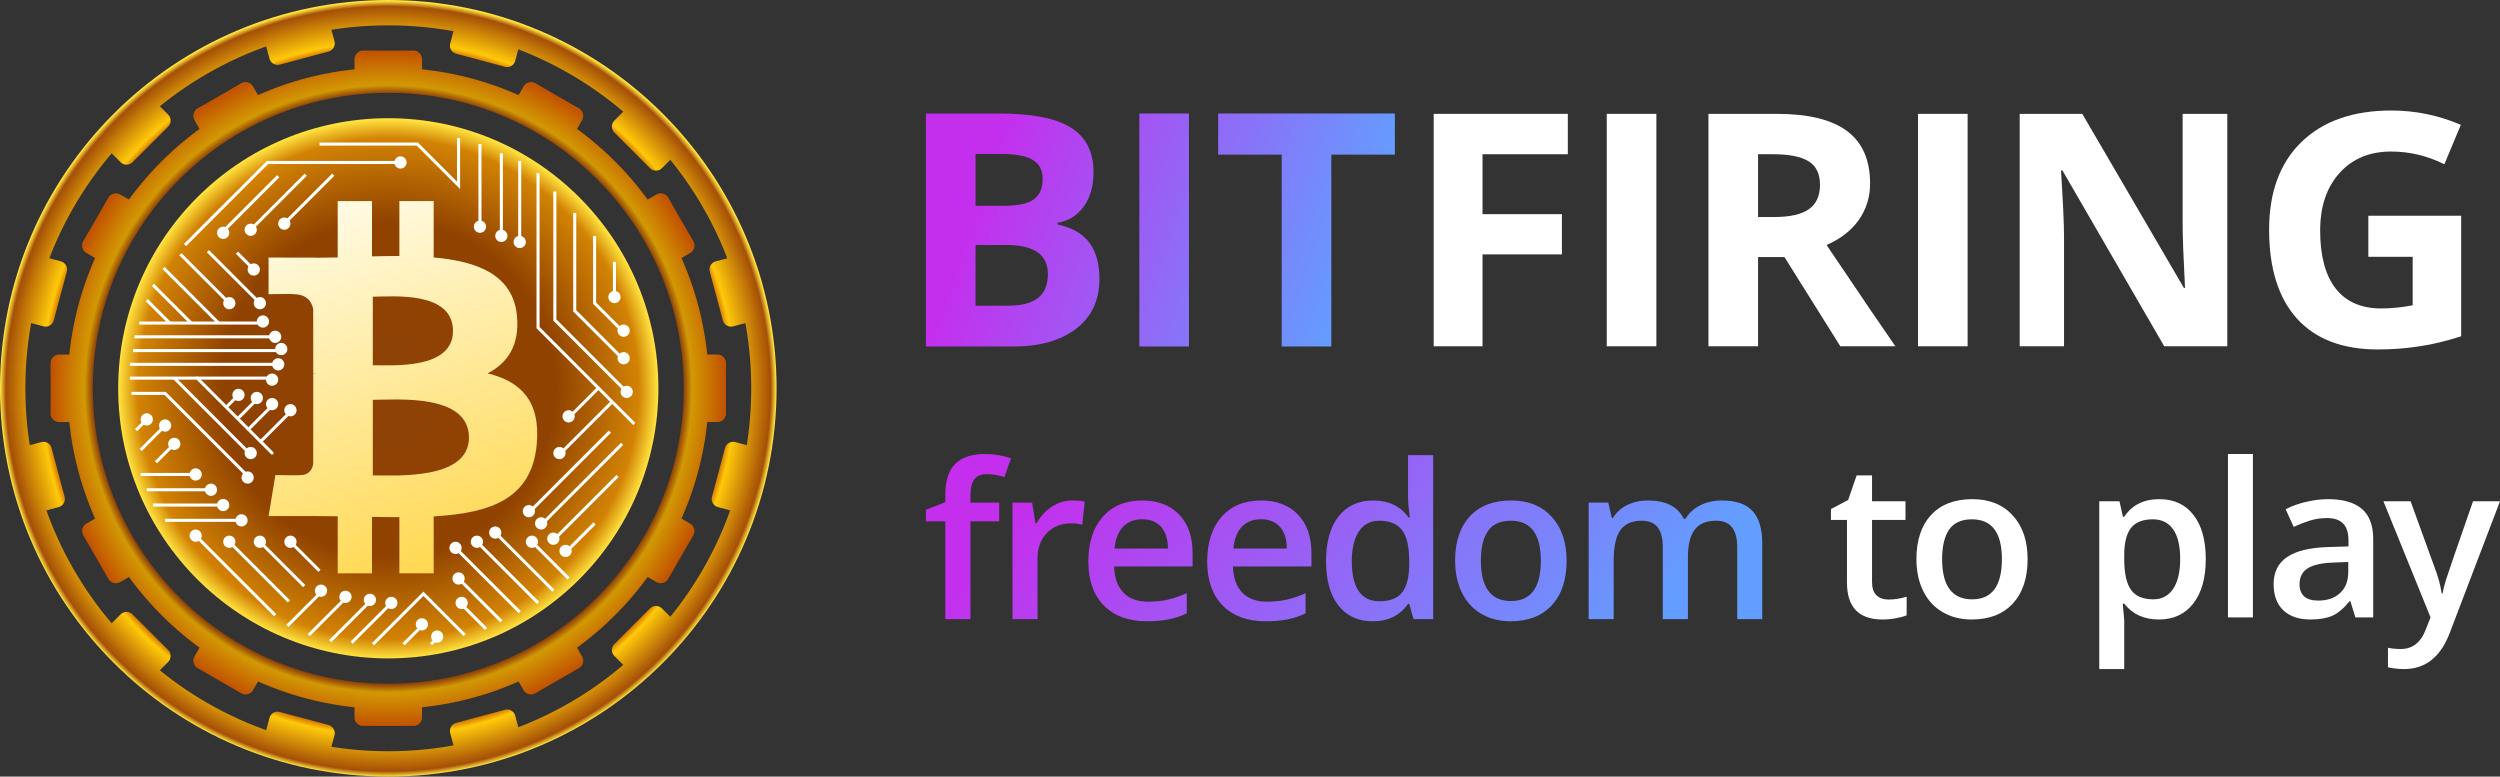 <svg width="837" height="260" viewBox="0 0 837 260" fill="none" xmlns="http://www.w3.org/2000/svg">
<rect x="0" y="0" width="837" height="260" fill="#333333" stroke="none"/>
<path d="M220.435 130C220.435 179.946 179.946 220.435 130 220.435C80.054 220.435 39.565 179.946 39.565 130C39.565 80.054 80.054 39.565 130 39.565C179.946 39.565 220.435 80.054 220.435 130Z" fill="url(#paint0_radial_1014_39074)"/>
<path fill-rule="evenodd" clip-rule="evenodd" d="M130 228.913C184.628 228.913 228.913 184.628 228.913 130C228.913 75.372 184.628 31.087 130 31.087C75.372 31.087 31.087 75.372 31.087 130C31.087 184.628 75.372 228.913 130 228.913ZM130 237.391C189.311 237.391 237.391 189.311 237.391 130C237.391 70.689 189.311 22.609 130 22.609C70.689 22.609 22.609 70.689 22.609 130C22.609 189.311 70.689 237.391 130 237.391Z" fill="url(#paint1_radial_1014_39074)"/>
<path d="M118.696 19.783C118.696 18.222 119.961 16.956 121.522 16.956H138.478C140.039 16.956 141.304 18.222 141.304 19.783V28.261H118.696V19.783Z" fill="url(#paint2_radial_1014_39074)"/>
<path d="M118.696 240.217C118.696 241.778 119.961 243.043 121.522 243.043H138.478C140.039 243.043 141.304 241.778 141.304 240.217V231.739H118.696V240.217Z" fill="url(#paint3_radial_1014_39074)"/>
<path d="M240.217 141.304C241.778 141.304 243.043 140.039 243.043 138.478V121.522C243.043 119.961 241.778 118.696 240.217 118.696H231.739V141.304H240.217Z" fill="url(#paint4_radial_1014_39074)"/>
<path d="M19.783 141.304C18.222 141.304 16.956 140.039 16.956 138.478V121.522C16.956 119.961 18.222 118.696 19.783 118.696H28.261V141.304H19.783Z" fill="url(#paint5_radial_1014_39074)"/>
<path d="M65.101 40.201C64.321 38.849 64.784 37.121 66.136 36.341L80.821 27.862C82.172 27.082 83.901 27.545 84.681 28.897L88.92 36.239L69.341 47.544L65.101 40.201Z" fill="url(#paint6_radial_1014_39074)"/>
<path d="M175.319 231.103C176.099 232.455 177.828 232.918 179.179 232.138L193.864 223.659C195.216 222.879 195.679 221.151 194.899 219.799L190.659 212.456L171.08 223.761L175.319 231.103Z" fill="url(#paint7_radial_1014_39074)"/>
<path d="M231.103 84.681C232.455 83.901 232.918 82.172 232.138 80.821L223.659 66.136C222.879 64.784 221.151 64.321 219.799 65.101L212.456 69.341L223.761 88.92L231.103 84.681Z" fill="url(#paint8_radial_1014_39074)"/>
<path d="M40.201 194.899C38.849 195.679 37.121 195.216 36.341 193.864L27.862 179.179C27.082 177.828 27.545 176.099 28.897 175.319L36.239 171.08L47.544 190.659L40.201 194.899Z" fill="url(#paint9_radial_1014_39074)"/>
<path d="M28.897 84.681C27.545 83.901 27.082 82.172 27.862 80.821L36.341 66.136C37.121 64.784 38.849 64.321 40.201 65.101L47.544 69.341L36.239 88.92L28.897 84.681Z" fill="url(#paint10_radial_1014_39074)"/>
<path d="M219.799 194.899C221.151 195.679 222.879 195.216 223.659 193.864L232.138 179.179C232.918 177.828 232.455 176.099 231.103 175.319L223.761 171.08L212.456 190.659L219.799 194.899Z" fill="url(#paint11_radial_1014_39074)"/>
<path d="M194.899 40.201C195.679 38.849 195.216 37.121 193.864 36.341L179.179 27.862C177.828 27.082 176.099 27.545 175.319 28.897L171.08 36.239L190.659 47.544L194.899 40.201Z" fill="url(#paint12_radial_1014_39074)"/>
<path d="M84.681 231.103C83.901 232.455 82.172 232.918 80.821 232.138L66.136 223.659C64.784 222.879 64.321 221.151 65.101 219.799L69.341 212.456L88.92 223.761L84.681 231.103Z" fill="url(#paint13_radial_1014_39074)"/>
<path fill-rule="evenodd" clip-rule="evenodd" d="M130 251.522C197.115 251.522 251.522 197.115 251.522 130C251.522 62.885 197.115 8.478 130 8.478C62.885 8.478 8.478 62.885 8.478 130C8.478 197.115 62.885 251.522 130 251.522ZM130 260C201.797 260 260 201.797 260 130C260 58.203 201.797 0 130 0C58.203 0 0 58.203 0 130C0 201.797 58.203 260 130 260Z" fill="url(#paint14_radial_1014_39074)"/>
<path d="M88.038 11.484L109.803 5.652L111.99 13.814C112.392 15.317 111.501 16.861 109.998 17.264L93.674 21.637C92.172 22.04 90.627 21.148 90.225 19.646L88.038 11.484Z" fill="url(#paint15_radial_1014_39074)"/>
<path d="M253.619 107.082L247.787 85.317L239.625 87.504C238.123 87.907 237.231 89.451 237.633 90.954L242.007 107.278C242.41 108.78 243.954 109.672 245.457 109.269L253.619 107.082Z" fill="url(#paint16_radial_1014_39074)"/>
<path d="M11.484 171.962L5.652 150.197L13.814 148.01C15.317 147.608 16.861 148.499 17.264 150.002L21.637 166.326C22.04 167.828 21.148 169.372 19.646 169.775L11.484 171.962Z" fill="url(#paint17_radial_1014_39074)"/>
<path d="M152.918 253.619L174.683 247.787L172.496 239.625C172.093 238.123 170.549 237.231 169.046 237.633L152.722 242.007C151.22 242.41 150.328 243.954 150.731 245.457L152.918 253.619Z" fill="url(#paint18_radial_1014_39074)"/>
<path d="M152.918 6.381L174.683 12.213L172.496 20.375C172.093 21.878 170.549 22.769 169.046 22.366L152.722 17.993C151.22 17.59 150.328 16.046 150.731 14.543L152.918 6.381Z" fill="url(#paint19_radial_1014_39074)"/>
<path d="M248.516 171.962L254.348 150.197L246.186 148.01C244.683 147.608 243.139 148.499 242.736 150.002L238.362 166.326C237.96 167.828 238.852 169.372 240.354 169.775L248.516 171.962Z" fill="url(#paint20_radial_1014_39074)"/>
<path d="M6.381 107.082L12.213 85.317L20.375 87.504C21.878 87.907 22.769 89.451 22.366 90.954L17.993 107.278C17.59 108.78 16.046 109.672 14.543 109.269L6.381 107.082Z" fill="url(#paint21_radial_1014_39074)"/>
<path d="M88.038 248.516L109.803 254.348L111.99 246.186C112.392 244.683 111.501 243.139 109.998 242.736L93.674 238.362C92.172 237.96 90.627 238.852 90.225 240.354L88.038 248.516Z" fill="url(#paint22_radial_1014_39074)"/>
<path d="M211.657 34.402L227.59 50.335L221.615 56.31C220.515 57.41 218.732 57.41 217.632 56.31L205.682 44.36C204.582 43.26 204.582 41.477 205.682 40.377L211.657 34.402Z" fill="url(#paint23_radial_1014_39074)"/>
<path d="M211.657 225.598L227.59 209.665L221.615 203.69C220.515 202.59 218.732 202.59 217.632 203.69L205.682 215.64C204.582 216.74 204.582 218.523 205.682 219.623L211.657 225.598Z" fill="url(#paint24_radial_1014_39074)"/>
<path d="M34.402 48.343L50.335 32.41L56.31 38.385C57.41 39.485 57.41 41.268 56.31 42.368L44.36 54.318C43.26 55.418 41.477 55.418 40.377 54.318L34.402 48.343Z" fill="url(#paint25_radial_1014_39074)"/>
<path d="M34.402 211.657L50.335 227.59L56.31 221.615C57.41 220.515 57.41 218.732 56.31 217.632L44.36 205.682C43.26 204.582 41.477 204.582 40.377 205.682L34.402 211.657Z" fill="url(#paint26_radial_1014_39074)"/>
<path fill-rule="evenodd" clip-rule="evenodd" d="M153.89 200.99L163.101 210.207L162.378 210.931L153.166 201.714L153.89 200.99Z" fill="white"/>
<path fill-rule="evenodd" clip-rule="evenodd" d="M153.89 193.309L168.219 207.647L167.495 208.371L153.166 194.033L153.89 193.309Z" fill="white"/>
<path fill-rule="evenodd" clip-rule="evenodd" d="M166.172 177.947L185.618 197.405L184.894 198.13L165.448 178.671L166.172 177.947Z" fill="white"/>
<path fill-rule="evenodd" clip-rule="evenodd" d="M177.942 180.507L190.735 193.309L190.011 194.033L177.218 181.231L177.942 180.507Z" fill="white"/>
<path fill-rule="evenodd" clip-rule="evenodd" d="M160.543 181.531L180.5 201.502L179.777 202.226L159.819 182.255L160.543 181.531Z" fill="white"/>
<path fill-rule="evenodd" clip-rule="evenodd" d="M153.378 183.58L174.359 204.574L173.636 205.299L152.655 184.304L153.378 183.58Z" fill="white"/>
<path fill-rule="evenodd" clip-rule="evenodd" d="M179.627 57.973H180.65V109.48L212.739 141.59L212.016 142.314L179.627 109.904V57.973Z" fill="white"/>
<path fill-rule="evenodd" clip-rule="evenodd" d="M185.256 64.118H186.279V106.919L210.181 130.836L209.457 131.561L185.256 107.343V64.118Z" fill="white"/>
<path fill-rule="evenodd" clip-rule="evenodd" d="M191.908 71.287H192.932V103.847L209.157 120.083L208.434 120.807L191.908 104.271V71.287Z" fill="white"/>
<path fill-rule="evenodd" clip-rule="evenodd" d="M198.561 78.968H199.584V101.287L208.645 110.354L207.922 111.078L198.561 101.711V78.968Z" fill="white"/>
<path fill-rule="evenodd" clip-rule="evenodd" d="M205.213 99.45V87.673H206.237V99.45H205.213Z" fill="white"/>
<path fill-rule="evenodd" clip-rule="evenodd" d="M176.706 171.29L203.828 144.15L204.552 144.874L177.43 172.014L176.706 171.29Z" fill="white"/>
<path fill-rule="evenodd" clip-rule="evenodd" d="M180.8 175.386L207.922 148.247L208.646 148.971L181.524 176.111L180.8 175.386Z" fill="white"/>
<path fill-rule="evenodd" clip-rule="evenodd" d="M184.894 180.507L206.387 159L207.11 159.724L185.618 181.231L184.894 180.507Z" fill="white"/>
<path fill-rule="evenodd" clip-rule="evenodd" d="M188.988 184.604L198.711 174.874L199.434 175.599L189.711 185.328L188.988 184.604Z" fill="white"/>
<path fill-rule="evenodd" clip-rule="evenodd" d="M186.941 151.831L204.34 134.421L205.063 135.145L187.664 152.555L186.941 151.831Z" fill="white"/>
<path fill-rule="evenodd" clip-rule="evenodd" d="M190.011 139.542L199.734 129.812L200.458 130.537L190.735 140.266L190.011 139.542Z" fill="white"/>
<path fill-rule="evenodd" clip-rule="evenodd" d="M173.486 81.016V53.876H174.509V81.016H173.486Z" fill="white"/>
<path fill-rule="evenodd" clip-rule="evenodd" d="M167.345 78.456V51.316H168.369V78.456H167.345Z" fill="white"/>
<path fill-rule="evenodd" clip-rule="evenodd" d="M160.181 75.383V48.243H161.204V75.383H160.181Z" fill="white"/>
<path fill-rule="evenodd" clip-rule="evenodd" d="M153.017 60.833V46.195H154.04V63.306L139.5 48.756H106.961V47.731H139.923L153.017 60.833Z" fill="white"/>
<path fill-rule="evenodd" clip-rule="evenodd" d="M89.35 53.876H135.106V54.9H89.774L62.29 82.402L61.566 81.678L89.35 53.876Z" fill="white"/>
<path fill-rule="evenodd" clip-rule="evenodd" d="M72.824 78.606L92.782 58.635L93.506 59.359L73.548 79.33L72.824 78.606Z" fill="white"/>
<path fill-rule="evenodd" clip-rule="evenodd" d="M83.571 76.557L101.993 58.123L102.717 58.847L84.294 77.281L83.571 76.557Z" fill="white"/>
<path fill-rule="evenodd" clip-rule="evenodd" d="M94.829 74.509L111.204 58.123L111.928 58.847L95.553 75.233L94.829 74.509Z" fill="white"/>
<path fill-rule="evenodd" clip-rule="evenodd" d="M141.758 198.067L155.937 212.255L155.213 212.98L141.758 199.516L125.233 216.052L124.509 215.328L141.758 198.067Z" fill="white"/>
<path fill-rule="evenodd" clip-rule="evenodd" d="M134.744 215.328L141.397 208.671L142.12 209.395L135.468 216.052L134.744 215.328Z" fill="white"/>
<path fill-rule="evenodd" clip-rule="evenodd" d="M143.955 215.328L146.514 212.767L147.238 213.492L144.679 216.052L143.955 215.328Z" fill="white"/>
<path fill-rule="evenodd" clip-rule="evenodd" d="M131.886 201.714L118.069 215.54L117.345 214.816L131.162 200.99L131.886 201.714Z" fill="white"/>
<path fill-rule="evenodd" clip-rule="evenodd" d="M124.721 201.202L110.905 215.028L110.181 214.304L123.998 200.478L124.721 201.202Z" fill="white"/>
<path fill-rule="evenodd" clip-rule="evenodd" d="M117.557 199.154L103.74 212.98L103.017 212.255L116.833 198.43L117.557 199.154Z" fill="white"/>
<path fill-rule="evenodd" clip-rule="evenodd" d="M109.369 197.105L96.576 209.907L95.852 209.183L108.646 196.381L109.369 197.105Z" fill="white"/>
<path fill-rule="evenodd" clip-rule="evenodd" d="M65.36 178.459L92.482 205.598L91.758 206.323L64.637 179.183L65.36 178.459Z" fill="white"/>
<path fill-rule="evenodd" clip-rule="evenodd" d="M76.107 179.995L97.088 200.99L96.364 201.714L75.383 180.719L76.107 179.995Z" fill="white"/>
<path fill-rule="evenodd" clip-rule="evenodd" d="M87.365 181.019L102.205 195.869L101.481 196.593L86.641 181.743L87.365 181.019Z" fill="white"/>
<path fill-rule="evenodd" clip-rule="evenodd" d="M97.6 181.019L107.322 190.748L106.599 191.473L96.876 181.743L97.6 181.019Z" fill="white"/>
<path fill-rule="evenodd" clip-rule="evenodd" d="M88.026 108.668H46.576V107.643H88.026V108.668Z" fill="white"/>
<path fill-rule="evenodd" clip-rule="evenodd" d="M92.12 113.276H45.041V112.252H92.12V113.276Z" fill="white"/>
<path fill-rule="evenodd" clip-rule="evenodd" d="M92.12 122.493H43.506V121.469H92.12V122.493Z" fill="white"/>
<path fill-rule="evenodd" clip-rule="evenodd" d="M94.679 117.885H44.529V116.861H94.679V117.885Z" fill="white"/>
<path fill-rule="evenodd" clip-rule="evenodd" d="M90.585 127.102H43.506V126.078H90.585V127.102Z" fill="white"/>
<path fill-rule="evenodd" clip-rule="evenodd" d="M84.594 90.595L78.965 84.962L79.689 84.238L85.318 89.871L84.594 90.595Z" fill="white"/>
<path fill-rule="evenodd" clip-rule="evenodd" d="M86.641 101.861L69.242 84.45L69.966 83.726L87.365 101.137L86.641 101.861Z" fill="white"/>
<path fill-rule="evenodd" clip-rule="evenodd" d="M77.43 102.885L60.031 85.475L60.755 84.75L78.154 102.161L77.43 102.885Z" fill="white"/>
<path fill-rule="evenodd" clip-rule="evenodd" d="M72.824 108.518L54.402 90.083L55.126 89.359L73.548 107.793L72.824 108.518Z" fill="white"/>
<path fill-rule="evenodd" clip-rule="evenodd" d="M63.613 108.518L50.82 95.716L51.544 94.992L64.337 107.793L63.613 108.518Z" fill="white"/>
<path fill-rule="evenodd" clip-rule="evenodd" d="M56.449 108.518L48.773 100.837L49.497 100.112L57.173 107.793L56.449 108.518Z" fill="white"/>
<path fill-rule="evenodd" clip-rule="evenodd" d="M55.064 132.223H44.017V131.199H55.488L84.294 160.024L83.571 160.749L55.064 132.223Z" fill="white"/>
<path fill-rule="evenodd" clip-rule="evenodd" d="M83.571 152.555L57.984 126.952L58.708 126.228L84.294 151.831L83.571 152.555Z" fill="white"/>
<path fill-rule="evenodd" clip-rule="evenodd" d="M65.66 126.228C65.86 126.028 66.184 126.028 66.384 126.228L91.459 151.319C91.659 151.519 91.659 151.843 91.459 152.043C91.259 152.243 90.935 152.243 90.735 152.043L65.66 126.952C65.46 126.752 65.46 126.428 65.66 126.228Z" fill="white"/>
<path fill-rule="evenodd" clip-rule="evenodd" d="M80.712 132.073L76.107 136.681L75.383 135.957L79.989 131.349L80.712 132.073Z" fill="white"/>
<path fill-rule="evenodd" clip-rule="evenodd" d="M86.853 133.609L80.201 140.266L79.477 139.542L86.129 132.885L86.853 133.609Z" fill="white"/>
<path fill-rule="evenodd" clip-rule="evenodd" d="M92.482 135.145L83.271 144.362L82.547 143.638L91.758 134.421L92.482 135.145Z" fill="white"/>
<path fill-rule="evenodd" clip-rule="evenodd" d="M98.623 137.193L87.365 148.459L86.641 147.735L97.899 136.469L98.623 137.193Z" fill="white"/>
<path fill-rule="evenodd" clip-rule="evenodd" d="M82.397 174.724H55.276V173.7H82.397V174.724Z" fill="white"/>
<path fill-rule="evenodd" clip-rule="evenodd" d="M75.233 169.604H51.182V168.58H75.233V169.604Z" fill="white"/>
<path fill-rule="evenodd" clip-rule="evenodd" d="M70.628 164.483H49.135V163.459H70.628V164.483Z" fill="white"/>
<path fill-rule="evenodd" clip-rule="evenodd" d="M66.534 159.362H47.088V158.338H66.534V159.362Z" fill="white"/>
<path fill-rule="evenodd" clip-rule="evenodd" d="M50.008 140.266L45.915 144.362L45.191 143.638L49.285 139.542L50.008 140.266Z" fill="white"/>
<path fill-rule="evenodd" clip-rule="evenodd" d="M56.149 142.314L47.45 151.019L46.726 150.295L55.425 141.59L56.149 142.314Z" fill="white"/>
<path fill-rule="evenodd" clip-rule="evenodd" d="M59.22 148.459L52.567 155.116L51.843 154.392L58.496 147.735L59.22 148.459Z" fill="white"/>
<path d="M109.519 197.767C109.519 198.899 108.603 199.816 107.472 199.816C106.342 199.816 105.425 198.899 105.425 197.767C105.425 196.636 106.342 195.719 107.472 195.719C108.603 195.719 109.519 196.636 109.519 197.767Z" fill="white"/>
<path d="M117.707 199.816C117.707 200.947 116.791 201.864 115.66 201.864C114.53 201.864 113.613 200.947 113.613 199.816C113.613 198.685 114.53 197.767 115.66 197.767C116.791 197.767 117.707 198.685 117.707 199.816Z" fill="white"/>
<path d="M125.895 200.84C125.895 201.971 124.978 202.888 123.848 202.888C122.717 202.888 121.801 201.971 121.801 200.84C121.801 199.709 122.717 198.792 123.848 198.792C124.978 198.792 125.895 199.709 125.895 200.84Z" fill="white"/>
<path d="M133.059 201.864C133.059 202.995 132.143 203.912 131.012 203.912C129.882 203.912 128.965 202.995 128.965 201.864C128.965 200.733 129.882 199.816 131.012 199.816C132.143 199.816 133.059 200.733 133.059 201.864Z" fill="white"/>
<path d="M143.294 209.033C143.294 210.164 142.377 211.081 141.247 211.081C140.116 211.081 139.2 210.164 139.2 209.033C139.2 207.902 140.116 206.985 141.247 206.985C142.377 206.985 143.294 207.902 143.294 209.033Z" fill="white"/>
<path d="M156.599 201.864C156.599 202.995 155.682 203.912 154.552 203.912C153.421 203.912 152.505 202.995 152.505 201.864C152.505 200.733 153.421 199.816 154.552 199.816C155.682 199.816 156.599 200.733 156.599 201.864Z" fill="white"/>
<path d="M155.575 193.671C155.575 194.802 154.659 195.719 153.528 195.719C152.398 195.719 151.481 194.802 151.481 193.671C151.481 192.54 152.398 191.623 153.528 191.623C154.659 191.623 155.575 192.54 155.575 193.671Z" fill="white"/>
<path d="M154.552 183.43C154.552 184.561 153.635 185.478 152.505 185.478C151.374 185.478 150.458 184.561 150.458 183.43C150.458 182.298 151.374 181.381 152.505 181.381C153.635 181.381 154.552 182.298 154.552 183.43Z" fill="white"/>
<path d="M161.716 181.381C161.716 182.513 160.8 183.43 159.669 183.43C158.539 183.43 157.622 182.513 157.622 181.381C157.622 180.25 158.539 179.333 159.669 179.333C160.8 179.333 161.716 180.25 161.716 181.381Z" fill="white"/>
<path d="M167.857 178.309C167.857 179.44 166.94 180.357 165.81 180.357C164.679 180.357 163.763 179.44 163.763 178.309C163.763 177.178 164.679 176.261 165.81 176.261C166.94 176.261 167.857 177.178 167.857 178.309Z" fill="white"/>
<path d="M180.138 181.381C180.138 182.513 179.222 183.43 178.091 183.43C176.961 183.43 176.045 182.513 176.045 181.381C176.045 180.25 176.961 179.333 178.091 179.333C179.222 179.333 180.138 180.25 180.138 181.381Z" fill="white"/>
<path d="M191.396 184.454C191.396 185.585 190.48 186.502 189.35 186.502C188.219 186.502 187.303 185.585 187.303 184.454C187.303 183.322 188.219 182.405 189.35 182.405C190.48 182.405 191.396 183.322 191.396 184.454Z" fill="white"/>
<path d="M187.303 180.357C187.303 181.488 186.386 182.405 185.256 182.405C184.125 182.405 183.209 181.488 183.209 180.357C183.209 179.226 184.125 178.309 185.256 178.309C186.386 178.309 187.303 179.226 187.303 180.357Z" fill="white"/>
<path d="M183.209 175.236C183.209 176.368 182.292 177.285 181.162 177.285C180.031 177.285 179.115 176.368 179.115 175.236C179.115 174.105 180.031 173.188 181.162 173.188C182.292 173.188 183.209 174.105 183.209 175.236Z" fill="white"/>
<path d="M189.35 151.681C189.35 152.813 188.433 153.73 187.303 153.73C186.172 153.73 185.256 152.813 185.256 151.681C185.256 150.55 186.172 149.633 187.303 149.633C188.433 149.633 189.35 150.55 189.35 151.681Z" fill="white"/>
<path d="M192.42 139.392C192.42 140.523 191.504 141.44 190.373 141.44C189.243 141.44 188.326 140.523 188.326 139.392C188.326 138.26 189.243 137.343 190.373 137.343C191.504 137.343 192.42 138.26 192.42 139.392Z" fill="white"/>
<path d="M211.866 131.199C211.866 132.33 210.949 133.247 209.819 133.247C208.688 133.247 207.772 132.33 207.772 131.199C207.772 130.067 208.688 129.15 209.819 129.15C210.949 129.15 211.866 130.067 211.866 131.199Z" fill="white"/>
<path d="M210.842 119.933C210.842 121.064 209.926 121.981 208.795 121.981C207.665 121.981 206.748 121.064 206.748 119.933C206.748 118.802 207.665 117.885 208.795 117.885C209.926 117.885 210.842 118.802 210.842 119.933Z" fill="white"/>
<path d="M210.842 110.716C210.842 111.847 209.926 112.764 208.795 112.764C207.665 112.764 206.748 111.847 206.748 110.716C206.748 109.585 207.665 108.668 208.795 108.668C209.926 108.668 210.842 109.585 210.842 110.716Z" fill="white"/>
<path d="M207.772 99.45C207.772 100.582 206.855 101.499 205.725 101.499C204.594 101.499 203.678 100.582 203.678 99.45C203.678 98.319 204.594 97.402 205.725 97.402C206.855 97.402 207.772 98.319 207.772 99.45Z" fill="white"/>
<path d="M176.045 81.016C176.045 82.147 175.128 83.064 173.998 83.064C172.867 83.064 171.951 82.147 171.951 81.016C171.951 79.885 172.867 78.968 173.998 78.968C175.128 78.968 176.045 79.885 176.045 81.016Z" fill="white"/>
<path d="M169.904 78.968C169.904 80.099 168.987 81.016 167.857 81.016C166.726 81.016 165.81 80.099 165.81 78.968C165.81 77.836 166.726 76.919 167.857 76.919C168.987 76.919 169.904 77.836 169.904 78.968Z" fill="white"/>
<path d="M162.739 75.895C162.739 77.026 161.823 77.944 160.693 77.944C159.562 77.944 158.646 77.026 158.646 75.895C158.646 74.764 159.562 73.847 160.693 73.847C161.823 73.847 162.739 74.764 162.739 75.895Z" fill="white"/>
<path d="M136.129 54.388C136.129 55.52 135.213 56.437 134.082 56.437C132.952 56.437 132.036 55.52 132.036 54.388C132.036 53.257 132.952 52.34 134.082 52.34C135.213 52.34 136.129 53.257 136.129 54.388Z" fill="white"/>
<path d="M97.238 74.871C97.238 76.002 96.321 76.919 95.191 76.919C94.06 76.919 93.144 76.002 93.144 74.871C93.144 73.74 94.06 72.823 95.191 72.823C96.321 72.823 97.238 73.74 97.238 74.871Z" fill="white"/>
<path d="M85.98 76.919C85.98 78.051 85.063 78.968 83.933 78.968C82.802 78.968 81.886 78.051 81.886 76.919C81.886 75.788 82.802 74.871 83.933 74.871C85.063 74.871 85.98 75.788 85.98 76.919Z" fill="white"/>
<path d="M76.768 77.944C76.768 79.075 75.852 79.992 74.722 79.992C73.591 79.992 72.674 79.075 72.674 77.944C72.674 76.812 73.591 75.895 74.722 75.895C75.852 75.895 76.768 76.812 76.768 77.944Z" fill="white"/>
<path d="M78.815 101.499C78.815 102.63 77.899 103.547 76.768 103.547C75.638 103.547 74.722 102.63 74.722 101.499C74.722 100.367 75.638 99.45 76.768 99.45C77.899 99.45 78.815 100.367 78.815 101.499Z" fill="white"/>
<path d="M89.05 101.499C89.05 102.63 88.133 103.547 87.003 103.547C85.873 103.547 84.956 102.63 84.956 101.499C84.956 100.367 85.873 99.45 87.003 99.45C88.133 99.45 89.05 100.367 89.05 101.499Z" fill="white"/>
<path d="M87.003 90.233C87.003 91.364 86.087 92.281 84.956 92.281C83.826 92.281 82.909 91.364 82.909 90.233C82.909 89.102 83.826 88.185 84.956 88.185C86.087 88.185 87.003 89.102 87.003 90.233Z" fill="white"/>
<path d="M90.073 107.643C90.073 108.775 89.157 109.692 88.026 109.692C86.896 109.692 85.98 108.775 85.98 107.643C85.98 106.512 86.896 105.595 88.026 105.595C89.157 105.595 90.073 106.512 90.073 107.643Z" fill="white"/>
<path d="M94.167 112.764C94.167 113.895 93.251 114.812 92.12 114.812C90.99 114.812 90.073 113.895 90.073 112.764C90.073 111.633 90.99 110.716 92.12 110.716C93.251 110.716 94.167 111.633 94.167 112.764Z" fill="white"/>
<path d="M96.214 116.861C96.214 117.992 95.298 118.909 94.167 118.909C93.037 118.909 92.12 117.992 92.12 116.861C92.12 115.729 93.037 114.812 94.167 114.812C95.298 114.812 96.214 115.729 96.214 116.861Z" fill="white"/>
<path d="M95.191 121.981C95.191 123.113 94.274 124.03 93.144 124.03C92.013 124.03 91.097 123.113 91.097 121.981C91.097 120.85 92.013 119.933 93.144 119.933C94.274 119.933 95.191 120.85 95.191 121.981Z" fill="white"/>
<path d="M93.144 127.102C93.144 128.233 92.227 129.15 91.097 129.15C89.966 129.15 89.05 128.233 89.05 127.102C89.05 125.971 89.966 125.054 91.097 125.054C92.227 125.054 93.144 125.971 93.144 127.102Z" fill="white"/>
<path d="M81.886 132.223C81.886 133.354 80.969 134.271 79.839 134.271C78.708 134.271 77.792 133.354 77.792 132.223C77.792 131.091 78.708 130.174 79.839 130.174C80.969 130.174 81.886 131.091 81.886 132.223Z" fill="white"/>
<path d="M88.026 133.247C88.026 134.378 87.11 135.295 85.98 135.295C84.849 135.295 83.933 134.378 83.933 133.247C83.933 132.116 84.849 131.199 85.98 131.199C87.11 131.199 88.026 132.116 88.026 133.247Z" fill="white"/>
<path d="M93.144 135.295C93.144 136.426 92.227 137.343 91.097 137.343C89.966 137.343 89.05 136.426 89.05 135.295C89.05 134.164 89.966 133.247 91.097 133.247C92.227 133.247 93.144 134.164 93.144 135.295Z" fill="white"/>
<path d="M51.182 140.416C51.182 141.547 50.265 142.464 49.135 142.464C48.004 142.464 47.088 141.547 47.088 140.416C47.088 139.285 48.004 138.368 49.135 138.368C50.265 138.368 51.182 139.285 51.182 140.416Z" fill="white"/>
<path d="M57.323 142.464C57.323 143.595 56.406 144.512 55.276 144.512C54.145 144.512 53.229 143.595 53.229 142.464C53.229 141.333 54.145 140.416 55.276 140.416C56.406 140.416 57.323 141.333 57.323 142.464Z" fill="white"/>
<path d="M60.393 148.609C60.393 149.74 59.477 150.657 58.346 150.657C57.216 150.657 56.299 149.74 56.299 148.609C56.299 147.478 57.216 146.561 58.346 146.561C59.477 146.561 60.393 147.478 60.393 148.609Z" fill="white"/>
<path d="M67.557 158.85C67.557 159.981 66.641 160.899 65.51 160.899C64.38 160.899 63.463 159.981 63.463 158.85C63.463 157.719 64.38 156.802 65.51 156.802C66.641 156.802 67.557 157.719 67.557 158.85Z" fill="white"/>
<path d="M72.674 163.971C72.674 165.102 71.758 166.019 70.628 166.019C69.497 166.019 68.581 165.102 68.581 163.971C68.581 162.84 69.497 161.923 70.628 161.923C71.758 161.923 72.674 162.84 72.674 163.971Z" fill="white"/>
<path d="M76.768 169.092C76.768 170.223 75.852 171.14 74.722 171.14C73.591 171.14 72.674 170.223 72.674 169.092C72.674 167.96 73.591 167.043 74.722 167.043C75.852 167.043 76.768 167.96 76.768 169.092Z" fill="white"/>
<path d="M82.909 174.212C82.909 175.344 81.993 176.261 80.862 176.261C79.732 176.261 78.815 175.344 78.815 174.212C78.815 173.081 79.732 172.164 80.862 172.164C81.993 172.164 82.909 173.081 82.909 174.212Z" fill="white"/>
<path d="M99.285 181.381C99.285 182.513 98.368 183.43 97.238 183.43C96.107 183.43 95.191 182.513 95.191 181.381C95.191 180.25 96.107 179.333 97.238 179.333C98.368 179.333 99.285 180.25 99.285 181.381Z" fill="white"/>
<path d="M89.05 181.381C89.05 182.513 88.133 183.43 87.003 183.43C85.873 183.43 84.956 182.513 84.956 181.381C84.956 180.25 85.873 179.333 87.003 179.333C88.133 179.333 89.05 180.25 89.05 181.381Z" fill="white"/>
<path d="M78.815 181.381C78.815 182.513 77.899 183.43 76.768 183.43C75.638 183.43 74.722 182.513 74.722 181.381C74.722 180.25 75.638 179.333 76.768 179.333C77.899 179.333 78.815 180.25 78.815 181.381Z" fill="white"/>
<path d="M67.557 179.333C67.557 180.464 66.641 181.381 65.51 181.381C64.38 181.381 63.463 180.464 63.463 179.333C63.463 178.202 64.38 177.285 65.51 177.285C66.641 177.285 67.557 178.202 67.557 179.333Z" fill="white"/>
<path d="M84.956 159.874C84.956 161.006 84.04 161.923 82.909 161.923C81.779 161.923 80.862 161.006 80.862 159.874C80.862 158.743 81.779 157.826 82.909 157.826C84.04 157.826 84.956 158.743 84.956 159.874Z" fill="white"/>
<path d="M85.98 151.681C85.98 152.813 85.063 153.73 83.933 153.73C82.802 153.73 81.886 152.813 81.886 151.681C81.886 150.55 82.802 149.633 83.933 149.633C85.063 149.633 85.98 150.55 85.98 151.681Z" fill="white"/>
<path d="M99.285 137.343C99.285 138.475 98.368 139.392 97.238 139.392C96.107 139.392 95.191 138.475 95.191 137.343C95.191 136.212 96.107 135.295 97.238 135.295C98.368 135.295 99.285 136.212 99.285 137.343Z" fill="white"/>
<path d="M179.115 171.14C179.115 172.271 178.198 173.188 177.068 173.188C175.937 173.188 175.021 172.271 175.021 171.14C175.021 170.009 175.937 169.092 177.068 169.092C178.198 169.092 179.115 170.009 179.115 171.14Z" fill="white"/>
<path d="M148.411 213.13C148.411 214.261 147.495 215.178 146.364 215.178C145.234 215.178 144.317 214.261 144.317 213.13C144.317 211.998 145.234 211.081 146.364 211.081C147.495 211.081 148.411 211.998 148.411 213.13Z" fill="white"/>
<path d="M173.072 105.675C171.765 92.065 160.023 87.502 145.199 86.202L145.199 67.323L133.715 67.324L133.715 85.706C130.697 85.706 127.611 85.766 124.544 85.827L124.546 67.324L113.068 67.323L113.064 86.197C110.578 86.248 108.136 86.294 105.755 86.296L105.754 86.237L89.914 86.232L89.917 98.505C89.917 98.505 98.398 98.344 98.257 98.5C102.909 98.501 104.423 101.204 104.863 103.536L104.864 125.043C105.185 125.045 105.603 125.058 106.078 125.123C105.695 125.123 105.286 125.121 104.865 125.125L104.862 155.254C104.658 156.719 103.797 159.055 100.547 159.061C100.694 159.19 92.199 159.058 92.199 159.058L89.918 172.782L104.862 172.782C107.643 172.785 110.38 172.832 113.067 172.849L113.071 191.943L124.543 191.945L124.543 173.053C127.692 173.118 130.741 173.143 133.716 173.14L133.712 191.946L145.196 191.944L145.199 172.884C164.506 171.775 178.02 166.908 179.698 148.766C181.052 134.157 174.185 127.639 163.225 125.005C169.883 121.612 174.046 115.635 173.072 105.675ZM157.005 146.503C157.012 160.772 132.595 159.149 124.812 159.157L124.815 133.858C132.6 133.86 157.007 131.62 157.005 146.503ZM151.664 110.81C151.661 123.792 131.298 122.277 124.815 122.278L124.815 99.333C131.298 99.332 151.663 97.27 151.664 110.81Z" fill="url(#paint27_linear_1014_39074)"/>
<path d="M310 38H334.383C345.494 38 353.551 39.583 358.552 42.748C363.59 45.878 366.108 50.876 366.108 57.74C366.108 62.4 365.001 66.223 362.786 69.211C360.607 72.198 357.695 73.995 354.051 74.599V75.133C359.017 76.235 362.589 78.298 364.769 81.322C366.984 84.345 368.091 88.364 368.091 93.379C368.091 100.492 365.501 106.041 360.321 110.025C355.176 114.008 348.174 116 339.314 116H310V38ZM326.613 68.891H336.259C340.76 68.891 344.012 68.197 346.012 66.81C348.049 65.423 349.067 63.129 349.067 59.928C349.067 56.94 347.959 54.806 345.744 53.525C343.565 52.209 340.1 51.551 335.348 51.551H326.613V68.891ZM326.613 82.015V102.342H337.438C342.011 102.342 345.387 101.471 347.566 99.728C349.746 97.985 350.835 95.317 350.835 91.725C350.835 85.252 346.191 82.015 336.902 82.015H326.613Z" fill="url(#paint28_linear_1014_39074)"/>
<path d="M381.453 116V38H398.066V116H381.453Z" fill="url(#paint29_linear_1014_39074)"/>
<path d="M445.725 116H429.112V51.765H407.837V38H467V51.765H445.725V116Z" fill="url(#paint30_linear_1014_39074)"/>
<path d="M496.344 115.935H480V38.118H524.905V51.637H496.344V71.704H522.922V85.17H496.344V115.935Z" fill="white"/>
<path d="M537.944 115.935V38.118H554.555V115.935H537.944Z" fill="white"/>
<path d="M588.6 72.662H593.958C599.21 72.662 603.086 71.793 605.586 70.054C608.087 68.315 609.337 65.583 609.337 61.857C609.337 58.167 608.051 55.541 605.479 53.979C602.943 52.418 598.995 51.637 593.637 51.637H588.6V72.662ZM588.6 86.075V115.935H571.988V38.118H594.816C605.461 38.118 613.338 40.052 618.447 43.919C623.555 47.752 626.109 53.589 626.109 61.431C626.109 66.009 624.841 70.089 622.305 73.673C619.768 77.222 616.178 80.007 611.534 82.03C623.323 99.524 631.003 110.826 634.576 115.935H616.142L597.441 86.075H588.6Z" fill="white"/>
<path d="M642.149 115.935V38.118H658.761V115.935H642.149Z" fill="white"/>
<path d="M745.694 115.935H724.581L690.501 57.066H690.019C690.698 67.463 691.037 74.88 691.037 79.315V115.935H676.194V38.118H697.146L731.172 96.401H731.547C731.012 86.288 730.744 79.138 730.744 74.951V38.118H745.694V115.935Z" fill="white"/>
<path d="M792.921 72.236H824V112.582C818.963 114.214 814.212 115.35 809.746 115.989C805.317 116.663 800.78 117 796.136 117C784.311 117 775.273 113.558 769.021 106.674C762.806 99.754 759.698 89.837 759.698 76.92C759.698 64.359 763.306 54.565 770.522 47.539C777.774 40.513 787.812 37 800.637 37C808.675 37 816.427 38.597 823.893 41.79L818.374 54.991C812.658 52.152 806.71 50.733 800.53 50.733C793.349 50.733 787.598 53.128 783.275 57.918C778.953 62.709 776.791 69.149 776.791 77.24C776.791 85.685 778.524 92.143 781.989 96.614C785.49 101.05 790.563 103.267 797.207 103.267C800.673 103.267 804.191 102.913 807.764 102.203V85.969H792.921V72.236Z" fill="white"/>
<path d="M334.531 174.548H324.904V207.294H316.489V174.548H310V170.667L316.489 168.126V165.585C316.489 160.975 317.583 157.564 319.77 155.352C321.956 153.117 325.296 152 329.789 152C332.736 152 335.636 152.482 338.488 153.447L336.278 159.728C334.21 159.069 332.237 158.74 330.359 158.74C328.457 158.74 327.067 159.328 326.187 160.504C325.332 161.657 324.904 163.398 324.904 165.727V168.267H334.531V174.548Z" fill="url(#paint31_linear_1014_39074)"/>
<path d="M358.99 167.561C360.678 167.561 362.068 167.679 363.162 167.914L362.342 175.642C361.153 175.36 359.917 175.219 358.634 175.219C355.282 175.219 352.56 176.301 350.469 178.465C348.401 180.629 347.367 183.441 347.367 186.899V207.294H338.988V168.267H345.548L346.654 175.148H347.081C348.389 172.819 350.088 170.973 352.18 169.608C354.296 168.244 356.566 167.561 358.99 167.561Z" fill="url(#paint32_linear_1014_39074)"/>
<path d="M383.949 208C377.816 208 373.015 206.236 369.544 202.707C366.097 199.155 364.374 194.274 364.374 188.063C364.374 181.688 365.979 176.677 369.188 173.031C372.397 169.385 376.806 167.561 382.416 167.561C387.621 167.561 391.734 169.126 394.752 172.255C397.771 175.383 399.281 179.688 399.281 185.17V189.651H373.003C373.122 193.438 374.156 196.355 376.105 198.402C378.054 200.425 380.799 201.437 384.341 201.437C386.67 201.437 388.834 201.225 390.83 200.802C392.851 200.355 395.014 199.625 397.319 198.614V205.354C395.275 206.318 393.207 207 391.115 207.4C389.024 207.8 386.635 208 383.949 208ZM382.416 173.843C379.753 173.843 377.614 174.678 375.998 176.348C374.405 178.018 373.454 180.453 373.145 183.652H391.044C390.997 180.429 390.212 177.995 388.691 176.348C387.17 174.678 385.078 173.843 382.416 173.843Z" fill="url(#paint33_linear_1014_39074)"/>
<path d="M423.74 208C417.607 208 412.806 206.236 409.335 202.707C405.889 199.155 404.165 194.274 404.165 188.063C404.165 181.688 405.77 176.677 408.979 173.031C412.188 169.385 416.597 167.561 422.207 167.561C427.412 167.561 431.525 169.126 434.543 172.255C437.562 175.383 439.072 179.688 439.072 185.17V189.651H412.794C412.913 193.438 413.947 196.355 415.896 198.402C417.845 200.425 420.59 201.437 424.132 201.437C426.462 201.437 428.625 201.225 430.621 200.802C432.642 200.355 434.805 199.625 437.111 198.614V205.354C435.066 206.318 432.998 207 430.907 207.4C428.815 207.8 426.426 208 423.74 208ZM422.207 173.843C419.545 173.843 417.405 174.678 415.789 176.348C414.196 178.018 413.245 180.453 412.936 183.652H430.835C430.788 180.429 430.003 177.995 428.482 176.348C426.961 174.678 424.869 173.843 422.207 173.843Z" fill="url(#paint34_linear_1014_39074)"/>
<path d="M459.609 208C454.689 208 450.85 206.236 448.092 202.707C445.335 199.178 443.956 194.226 443.956 187.851C443.956 181.453 445.347 176.477 448.128 172.925C450.933 169.349 454.807 167.561 459.752 167.561C464.934 167.561 468.879 169.455 471.589 173.243H472.017C471.613 170.443 471.411 168.232 471.411 166.609V152.388H479.826V207.294H473.265L471.803 202.178H471.411C468.725 206.059 464.791 208 459.609 208ZM461.855 201.296C465.302 201.296 467.81 200.343 469.379 198.437C470.947 196.508 471.756 193.391 471.803 189.086V187.922C471.803 183.005 470.995 179.512 469.379 177.442C467.762 175.372 465.231 174.337 461.784 174.337C458.837 174.337 456.566 175.525 454.974 177.9C453.381 180.253 452.585 183.617 452.585 187.992C452.585 192.321 453.358 195.626 454.903 197.908C456.448 200.166 458.765 201.296 461.855 201.296Z" fill="url(#paint35_linear_1014_39074)"/>
<path d="M524.501 187.71C524.501 194.085 522.849 199.061 519.545 202.636C516.241 206.212 511.642 208 505.747 208C502.062 208 498.806 207.177 495.977 205.53C493.149 203.883 490.974 201.519 489.452 198.437C487.931 195.356 487.171 191.78 487.171 187.71C487.171 181.382 488.811 176.442 492.091 172.89C495.371 169.338 499.994 167.561 505.961 167.561C511.666 167.561 516.182 169.385 519.51 173.031C522.838 176.654 524.501 181.547 524.501 187.71ZM495.799 187.71C495.799 196.72 499.163 201.225 505.889 201.225C512.545 201.225 515.873 196.72 515.873 187.71C515.873 178.794 512.521 174.337 505.818 174.337C502.3 174.337 499.745 175.489 498.152 177.795C496.583 180.1 495.799 183.405 495.799 187.71Z" fill="url(#paint36_linear_1014_39074)"/>
<path d="M565.113 207.294H556.698V183.229C556.698 180.241 556.128 178.018 554.987 176.56C553.846 175.078 552.063 174.337 549.638 174.337C546.406 174.337 544.029 175.383 542.507 177.477C541.01 179.547 540.261 183.005 540.261 187.851V207.294H531.882V168.267H538.443L539.619 173.384H540.047C541.141 171.525 542.721 170.09 544.789 169.079C546.881 168.067 549.175 167.561 551.671 167.561C557.732 167.561 561.749 169.608 563.722 173.701H564.293C565.457 171.772 567.098 170.267 569.213 169.185C571.329 168.103 573.753 167.561 576.487 167.561C581.193 167.561 584.616 168.738 586.755 171.09C588.918 173.443 590 177.03 590 181.853V207.294H581.621V183.229C581.621 180.241 581.039 178.018 579.874 176.56C578.733 175.078 576.95 174.337 574.526 174.337C571.269 174.337 568.88 175.348 567.359 177.371C565.861 179.371 565.113 182.452 565.113 186.616V207.294Z" fill="url(#paint37_linear_1014_39074)"/>
<path d="M632.233 200.727C634.271 200.727 636.309 200.41 638.347 199.777V206C637.423 206.398 636.226 206.727 634.757 206.984C633.311 207.266 631.806 207.406 630.242 207.406C622.326 207.406 618.368 203.281 618.368 195.031V174.078H613V170.422L618.759 167.398L621.603 159.172H626.758V167.82H637.956V174.078H626.758V194.891C626.758 196.883 627.256 198.359 628.251 199.32C629.27 200.258 630.597 200.727 632.233 200.727Z" fill="white"/>
<path d="M678.838 187.191C678.838 193.543 677.191 198.5 673.897 202.063C670.603 205.625 666.017 207.406 660.139 207.406C656.466 207.406 653.219 206.586 650.399 204.945C647.578 203.305 645.41 200.949 643.893 197.879C642.376 194.809 641.618 191.246 641.618 187.191C641.618 180.887 643.253 175.965 646.524 172.426C649.794 168.887 654.404 167.117 660.352 167.117C666.04 167.117 670.543 168.934 673.861 172.566C677.179 176.176 678.838 181.051 678.838 187.191ZM650.221 187.191C650.221 196.168 653.574 200.656 660.281 200.656C666.917 200.656 670.235 196.168 670.235 187.191C670.235 178.309 666.894 173.867 660.21 173.867C656.703 173.867 654.155 175.016 652.567 177.313C651.003 179.609 650.221 182.902 650.221 187.191Z" fill="white"/>
<path d="M722.778 207.406C717.801 207.406 713.938 205.637 711.189 202.098H710.691C711.023 205.379 711.189 207.371 711.189 208.074V224H702.835V167.82H709.589C709.779 168.547 710.17 170.281 710.762 173.023H711.189C713.796 169.086 717.706 167.117 722.92 167.117C727.826 167.117 731.642 168.875 734.367 172.391C737.117 175.906 738.491 180.84 738.491 187.191C738.491 193.543 737.093 198.5 734.296 202.063C731.523 205.625 727.684 207.406 722.778 207.406ZM720.752 173.867C717.434 173.867 715.005 174.828 713.464 176.75C711.947 178.672 711.189 181.742 711.189 185.961V187.191C711.189 191.926 711.947 195.359 713.464 197.492C714.981 199.602 717.457 200.656 720.894 200.656C723.785 200.656 726.013 199.484 727.577 197.141C729.142 194.797 729.924 191.457 729.924 187.121C729.924 182.762 729.142 179.469 727.577 177.242C726.037 174.992 723.762 173.867 720.752 173.867Z" fill="white"/>
<path d="M754.275 206.703H745.921V152H754.275V206.703Z" fill="white"/>
<path d="M788.581 206.703L786.91 201.289H786.626C784.73 203.656 782.822 205.273 780.902 206.141C778.983 206.984 776.518 207.406 773.508 207.406C769.645 207.406 766.623 206.375 764.443 204.313C762.286 202.25 761.208 199.332 761.208 195.559C761.208 191.551 762.713 188.527 765.722 186.488C768.732 184.449 773.318 183.336 779.48 183.148L786.27 182.938V180.863C786.27 178.379 785.678 176.527 784.493 175.309C783.331 174.066 781.518 173.445 779.054 173.445C777.039 173.445 775.108 173.738 773.259 174.324C771.41 174.91 769.633 175.602 767.927 176.398L765.225 170.492C767.358 169.391 769.692 168.559 772.228 167.996C774.764 167.41 777.158 167.117 779.409 167.117C784.41 167.117 788.178 168.195 790.714 170.352C793.274 172.508 794.553 175.895 794.553 180.512V206.703H788.581ZM776.139 201.078C779.172 201.078 781.601 200.246 783.426 198.582C785.275 196.895 786.199 194.539 786.199 191.516V188.141L781.151 188.352C777.217 188.492 774.349 189.148 772.548 190.32C770.771 191.469 769.882 193.238 769.882 195.629C769.882 197.363 770.403 198.711 771.446 199.672C772.489 200.609 774.053 201.078 776.139 201.078Z" fill="white"/>
<path d="M797.966 167.82H807.067L815.066 189.863C816.274 193.004 817.08 195.957 817.483 198.723H817.768C817.981 197.434 818.372 195.875 818.941 194.047C819.509 192.195 822.519 183.453 827.97 167.82H837L820.185 211.871C817.128 219.957 812.032 224 804.898 224C803.05 224 801.249 223.801 799.495 223.402V216.863C800.751 217.145 802.185 217.285 803.796 217.285C807.825 217.285 810.658 214.977 812.293 210.359L813.75 206.703L797.966 167.82Z" fill="white"/>
<defs>
<radialGradient id="paint0_radial_1014_39074" cx="0" cy="0" r="1" gradientUnits="userSpaceOnUse" gradientTransform="translate(129.989 130.174) rotate(-90) scale(130.065 129.98)">
<stop stop-color="#8F4207"/>
<stop offset="0.43" stop-color="#904200"/>
<stop offset="0.646" stop-color="#D28304"/>
<stop offset="0.695" stop-color="#FEE13E"/>
<stop offset="0.762" stop-color="#8F4207"/>
<stop offset="0.783" stop-color="#D29804"/>
<stop offset="0.869" stop-color="#C25200"/>
<stop offset="0.893" stop-color="#FFC909"/>
<stop offset="0.986" stop-color="#A55007"/>
<stop offset="1" stop-color="#FEE13E"/>
</radialGradient>
<radialGradient id="paint1_radial_1014_39074" cx="0" cy="0" r="1" gradientUnits="userSpaceOnUse" gradientTransform="translate(129.989 130.174) rotate(-90) scale(130.065 129.98)">
<stop stop-color="#8F4207"/>
<stop offset="0.43" stop-color="#904200"/>
<stop offset="0.646" stop-color="#D28304"/>
<stop offset="0.695" stop-color="#FEE13E"/>
<stop offset="0.762" stop-color="#8F4207"/>
<stop offset="0.783" stop-color="#D29804"/>
<stop offset="0.869" stop-color="#C25200"/>
<stop offset="0.893" stop-color="#FFC909"/>
<stop offset="0.986" stop-color="#A55007"/>
<stop offset="1" stop-color="#FEE13E"/>
</radialGradient>
<radialGradient id="paint2_radial_1014_39074" cx="0" cy="0" r="1" gradientUnits="userSpaceOnUse" gradientTransform="translate(129.989 130.174) rotate(-90) scale(130.065 129.98)">
<stop stop-color="#8F4207"/>
<stop offset="0.43" stop-color="#904200"/>
<stop offset="0.646" stop-color="#D28304"/>
<stop offset="0.695" stop-color="#FEE13E"/>
<stop offset="0.762" stop-color="#8F4207"/>
<stop offset="0.783" stop-color="#D29804"/>
<stop offset="0.869" stop-color="#C25200"/>
<stop offset="0.893" stop-color="#FFC909"/>
<stop offset="0.986" stop-color="#A55007"/>
<stop offset="1" stop-color="#FEE13E"/>
</radialGradient>
<radialGradient id="paint3_radial_1014_39074" cx="0" cy="0" r="1" gradientUnits="userSpaceOnUse" gradientTransform="translate(129.989 130.174) rotate(-90) scale(130.065 129.98)">
<stop stop-color="#8F4207"/>
<stop offset="0.43" stop-color="#904200"/>
<stop offset="0.646" stop-color="#D28304"/>
<stop offset="0.695" stop-color="#FEE13E"/>
<stop offset="0.762" stop-color="#8F4207"/>
<stop offset="0.783" stop-color="#D29804"/>
<stop offset="0.869" stop-color="#C25200"/>
<stop offset="0.893" stop-color="#FFC909"/>
<stop offset="0.986" stop-color="#A55007"/>
<stop offset="1" stop-color="#FEE13E"/>
</radialGradient>
<radialGradient id="paint4_radial_1014_39074" cx="0" cy="0" r="1" gradientUnits="userSpaceOnUse" gradientTransform="translate(129.989 130.174) rotate(-90) scale(130.065 129.98)">
<stop stop-color="#8F4207"/>
<stop offset="0.43" stop-color="#904200"/>
<stop offset="0.646" stop-color="#D28304"/>
<stop offset="0.695" stop-color="#FEE13E"/>
<stop offset="0.762" stop-color="#8F4207"/>
<stop offset="0.783" stop-color="#D29804"/>
<stop offset="0.869" stop-color="#C25200"/>
<stop offset="0.893" stop-color="#FFC909"/>
<stop offset="0.986" stop-color="#A55007"/>
<stop offset="1" stop-color="#FEE13E"/>
</radialGradient>
<radialGradient id="paint5_radial_1014_39074" cx="0" cy="0" r="1" gradientUnits="userSpaceOnUse" gradientTransform="translate(129.989 130.174) rotate(-90) scale(130.065 129.98)">
<stop stop-color="#8F4207"/>
<stop offset="0.43" stop-color="#904200"/>
<stop offset="0.646" stop-color="#D28304"/>
<stop offset="0.695" stop-color="#FEE13E"/>
<stop offset="0.762" stop-color="#8F4207"/>
<stop offset="0.783" stop-color="#D29804"/>
<stop offset="0.869" stop-color="#C25200"/>
<stop offset="0.893" stop-color="#FFC909"/>
<stop offset="0.986" stop-color="#A55007"/>
<stop offset="1" stop-color="#FEE13E"/>
</radialGradient>
<radialGradient id="paint6_radial_1014_39074" cx="0" cy="0" r="1" gradientUnits="userSpaceOnUse" gradientTransform="translate(129.989 130.174) rotate(-90) scale(130.065 129.98)">
<stop stop-color="#8F4207"/>
<stop offset="0.43" stop-color="#904200"/>
<stop offset="0.646" stop-color="#D28304"/>
<stop offset="0.695" stop-color="#FEE13E"/>
<stop offset="0.762" stop-color="#8F4207"/>
<stop offset="0.783" stop-color="#D29804"/>
<stop offset="0.869" stop-color="#C25200"/>
<stop offset="0.893" stop-color="#FFC909"/>
<stop offset="0.986" stop-color="#A55007"/>
<stop offset="1" stop-color="#FEE13E"/>
</radialGradient>
<radialGradient id="paint7_radial_1014_39074" cx="0" cy="0" r="1" gradientUnits="userSpaceOnUse" gradientTransform="translate(129.989 130.174) rotate(-90) scale(130.065 129.98)">
<stop stop-color="#8F4207"/>
<stop offset="0.43" stop-color="#904200"/>
<stop offset="0.646" stop-color="#D28304"/>
<stop offset="0.695" stop-color="#FEE13E"/>
<stop offset="0.762" stop-color="#8F4207"/>
<stop offset="0.783" stop-color="#D29804"/>
<stop offset="0.869" stop-color="#C25200"/>
<stop offset="0.893" stop-color="#FFC909"/>
<stop offset="0.986" stop-color="#A55007"/>
<stop offset="1" stop-color="#FEE13E"/>
</radialGradient>
<radialGradient id="paint8_radial_1014_39074" cx="0" cy="0" r="1" gradientUnits="userSpaceOnUse" gradientTransform="translate(129.989 130.174) rotate(-90) scale(130.065 129.98)">
<stop stop-color="#8F4207"/>
<stop offset="0.43" stop-color="#904200"/>
<stop offset="0.646" stop-color="#D28304"/>
<stop offset="0.695" stop-color="#FEE13E"/>
<stop offset="0.762" stop-color="#8F4207"/>
<stop offset="0.783" stop-color="#D29804"/>
<stop offset="0.869" stop-color="#C25200"/>
<stop offset="0.893" stop-color="#FFC909"/>
<stop offset="0.986" stop-color="#A55007"/>
<stop offset="1" stop-color="#FEE13E"/>
</radialGradient>
<radialGradient id="paint9_radial_1014_39074" cx="0" cy="0" r="1" gradientUnits="userSpaceOnUse" gradientTransform="translate(129.989 130.174) rotate(-90) scale(130.065 129.98)">
<stop stop-color="#8F4207"/>
<stop offset="0.43" stop-color="#904200"/>
<stop offset="0.646" stop-color="#D28304"/>
<stop offset="0.695" stop-color="#FEE13E"/>
<stop offset="0.762" stop-color="#8F4207"/>
<stop offset="0.783" stop-color="#D29804"/>
<stop offset="0.869" stop-color="#C25200"/>
<stop offset="0.893" stop-color="#FFC909"/>
<stop offset="0.986" stop-color="#A55007"/>
<stop offset="1" stop-color="#FEE13E"/>
</radialGradient>
<radialGradient id="paint10_radial_1014_39074" cx="0" cy="0" r="1" gradientUnits="userSpaceOnUse" gradientTransform="translate(129.989 130.174) rotate(-90) scale(130.065 129.98)">
<stop stop-color="#8F4207"/>
<stop offset="0.43" stop-color="#904200"/>
<stop offset="0.646" stop-color="#D28304"/>
<stop offset="0.695" stop-color="#FEE13E"/>
<stop offset="0.762" stop-color="#8F4207"/>
<stop offset="0.783" stop-color="#D29804"/>
<stop offset="0.869" stop-color="#C25200"/>
<stop offset="0.893" stop-color="#FFC909"/>
<stop offset="0.986" stop-color="#A55007"/>
<stop offset="1" stop-color="#FEE13E"/>
</radialGradient>
<radialGradient id="paint11_radial_1014_39074" cx="0" cy="0" r="1" gradientUnits="userSpaceOnUse" gradientTransform="translate(129.989 130.174) rotate(-90) scale(130.065 129.98)">
<stop stop-color="#8F4207"/>
<stop offset="0.43" stop-color="#904200"/>
<stop offset="0.646" stop-color="#D28304"/>
<stop offset="0.695" stop-color="#FEE13E"/>
<stop offset="0.762" stop-color="#8F4207"/>
<stop offset="0.783" stop-color="#D29804"/>
<stop offset="0.869" stop-color="#C25200"/>
<stop offset="0.893" stop-color="#FFC909"/>
<stop offset="0.986" stop-color="#A55007"/>
<stop offset="1" stop-color="#FEE13E"/>
</radialGradient>
<radialGradient id="paint12_radial_1014_39074" cx="0" cy="0" r="1" gradientUnits="userSpaceOnUse" gradientTransform="translate(129.989 130.174) rotate(-90) scale(130.065 129.98)">
<stop stop-color="#8F4207"/>
<stop offset="0.43" stop-color="#904200"/>
<stop offset="0.646" stop-color="#D28304"/>
<stop offset="0.695" stop-color="#FEE13E"/>
<stop offset="0.762" stop-color="#8F4207"/>
<stop offset="0.783" stop-color="#D29804"/>
<stop offset="0.869" stop-color="#C25200"/>
<stop offset="0.893" stop-color="#FFC909"/>
<stop offset="0.986" stop-color="#A55007"/>
<stop offset="1" stop-color="#FEE13E"/>
</radialGradient>
<radialGradient id="paint13_radial_1014_39074" cx="0" cy="0" r="1" gradientUnits="userSpaceOnUse" gradientTransform="translate(129.989 130.174) rotate(-90) scale(130.065 129.98)">
<stop stop-color="#8F4207"/>
<stop offset="0.43" stop-color="#904200"/>
<stop offset="0.646" stop-color="#D28304"/>
<stop offset="0.695" stop-color="#FEE13E"/>
<stop offset="0.762" stop-color="#8F4207"/>
<stop offset="0.783" stop-color="#D29804"/>
<stop offset="0.869" stop-color="#C25200"/>
<stop offset="0.893" stop-color="#FFC909"/>
<stop offset="0.986" stop-color="#A55007"/>
<stop offset="1" stop-color="#FEE13E"/>
</radialGradient>
<radialGradient id="paint14_radial_1014_39074" cx="0" cy="0" r="1" gradientUnits="userSpaceOnUse" gradientTransform="translate(129.989 130.174) rotate(-90) scale(130.065 129.98)">
<stop stop-color="#8F4207"/>
<stop offset="0.43" stop-color="#904200"/>
<stop offset="0.646" stop-color="#D28304"/>
<stop offset="0.695" stop-color="#FEE13E"/>
<stop offset="0.762" stop-color="#8F4207"/>
<stop offset="0.783" stop-color="#D29804"/>
<stop offset="0.869" stop-color="#C25200"/>
<stop offset="0.893" stop-color="#FFC909"/>
<stop offset="0.986" stop-color="#A55007"/>
<stop offset="1" stop-color="#FEE13E"/>
</radialGradient>
<radialGradient id="paint15_radial_1014_39074" cx="0" cy="0" r="1" gradientUnits="userSpaceOnUse" gradientTransform="translate(129.989 130.174) rotate(-90) scale(130.065 129.98)">
<stop stop-color="#8F4207"/>
<stop offset="0.43" stop-color="#904200"/>
<stop offset="0.646" stop-color="#D28304"/>
<stop offset="0.695" stop-color="#FEE13E"/>
<stop offset="0.762" stop-color="#8F4207"/>
<stop offset="0.783" stop-color="#D29804"/>
<stop offset="0.869" stop-color="#C25200"/>
<stop offset="0.893" stop-color="#FFC909"/>
<stop offset="0.986" stop-color="#A55007"/>
<stop offset="1" stop-color="#FEE13E"/>
</radialGradient>
<radialGradient id="paint16_radial_1014_39074" cx="0" cy="0" r="1" gradientUnits="userSpaceOnUse" gradientTransform="translate(129.989 130.174) rotate(-90) scale(130.065 129.98)">
<stop stop-color="#8F4207"/>
<stop offset="0.43" stop-color="#904200"/>
<stop offset="0.646" stop-color="#D28304"/>
<stop offset="0.695" stop-color="#FEE13E"/>
<stop offset="0.762" stop-color="#8F4207"/>
<stop offset="0.783" stop-color="#D29804"/>
<stop offset="0.869" stop-color="#C25200"/>
<stop offset="0.893" stop-color="#FFC909"/>
<stop offset="0.986" stop-color="#A55007"/>
<stop offset="1" stop-color="#FEE13E"/>
</radialGradient>
<radialGradient id="paint17_radial_1014_39074" cx="0" cy="0" r="1" gradientUnits="userSpaceOnUse" gradientTransform="translate(129.989 130.174) rotate(-90) scale(130.065 129.98)">
<stop stop-color="#8F4207"/>
<stop offset="0.43" stop-color="#904200"/>
<stop offset="0.646" stop-color="#D28304"/>
<stop offset="0.695" stop-color="#FEE13E"/>
<stop offset="0.762" stop-color="#8F4207"/>
<stop offset="0.783" stop-color="#D29804"/>
<stop offset="0.869" stop-color="#C25200"/>
<stop offset="0.893" stop-color="#FFC909"/>
<stop offset="0.986" stop-color="#A55007"/>
<stop offset="1" stop-color="#FEE13E"/>
</radialGradient>
<radialGradient id="paint18_radial_1014_39074" cx="0" cy="0" r="1" gradientUnits="userSpaceOnUse" gradientTransform="translate(129.989 130.174) rotate(-90) scale(130.065 129.98)">
<stop stop-color="#8F4207"/>
<stop offset="0.43" stop-color="#904200"/>
<stop offset="0.646" stop-color="#D28304"/>
<stop offset="0.695" stop-color="#FEE13E"/>
<stop offset="0.762" stop-color="#8F4207"/>
<stop offset="0.783" stop-color="#D29804"/>
<stop offset="0.869" stop-color="#C25200"/>
<stop offset="0.893" stop-color="#FFC909"/>
<stop offset="0.986" stop-color="#A55007"/>
<stop offset="1" stop-color="#FEE13E"/>
</radialGradient>
<radialGradient id="paint19_radial_1014_39074" cx="0" cy="0" r="1" gradientUnits="userSpaceOnUse" gradientTransform="translate(129.989 130.174) rotate(-90) scale(130.065 129.98)">
<stop stop-color="#8F4207"/>
<stop offset="0.43" stop-color="#904200"/>
<stop offset="0.646" stop-color="#D28304"/>
<stop offset="0.695" stop-color="#FEE13E"/>
<stop offset="0.762" stop-color="#8F4207"/>
<stop offset="0.783" stop-color="#D29804"/>
<stop offset="0.869" stop-color="#C25200"/>
<stop offset="0.893" stop-color="#FFC909"/>
<stop offset="0.986" stop-color="#A55007"/>
<stop offset="1" stop-color="#FEE13E"/>
</radialGradient>
<radialGradient id="paint20_radial_1014_39074" cx="0" cy="0" r="1" gradientUnits="userSpaceOnUse" gradientTransform="translate(129.989 130.174) rotate(-90) scale(130.065 129.98)">
<stop stop-color="#8F4207"/>
<stop offset="0.43" stop-color="#904200"/>
<stop offset="0.646" stop-color="#D28304"/>
<stop offset="0.695" stop-color="#FEE13E"/>
<stop offset="0.762" stop-color="#8F4207"/>
<stop offset="0.783" stop-color="#D29804"/>
<stop offset="0.869" stop-color="#C25200"/>
<stop offset="0.893" stop-color="#FFC909"/>
<stop offset="0.986" stop-color="#A55007"/>
<stop offset="1" stop-color="#FEE13E"/>
</radialGradient>
<radialGradient id="paint21_radial_1014_39074" cx="0" cy="0" r="1" gradientUnits="userSpaceOnUse" gradientTransform="translate(129.989 130.174) rotate(-90) scale(130.065 129.98)">
<stop stop-color="#8F4207"/>
<stop offset="0.43" stop-color="#904200"/>
<stop offset="0.646" stop-color="#D28304"/>
<stop offset="0.695" stop-color="#FEE13E"/>
<stop offset="0.762" stop-color="#8F4207"/>
<stop offset="0.783" stop-color="#D29804"/>
<stop offset="0.869" stop-color="#C25200"/>
<stop offset="0.893" stop-color="#FFC909"/>
<stop offset="0.986" stop-color="#A55007"/>
<stop offset="1" stop-color="#FEE13E"/>
</radialGradient>
<radialGradient id="paint22_radial_1014_39074" cx="0" cy="0" r="1" gradientUnits="userSpaceOnUse" gradientTransform="translate(129.989 130.174) rotate(-90) scale(130.065 129.98)">
<stop stop-color="#8F4207"/>
<stop offset="0.43" stop-color="#904200"/>
<stop offset="0.646" stop-color="#D28304"/>
<stop offset="0.695" stop-color="#FEE13E"/>
<stop offset="0.762" stop-color="#8F4207"/>
<stop offset="0.783" stop-color="#D29804"/>
<stop offset="0.869" stop-color="#C25200"/>
<stop offset="0.893" stop-color="#FFC909"/>
<stop offset="0.986" stop-color="#A55007"/>
<stop offset="1" stop-color="#FEE13E"/>
</radialGradient>
<radialGradient id="paint23_radial_1014_39074" cx="0" cy="0" r="1" gradientUnits="userSpaceOnUse" gradientTransform="translate(129.989 130.174) rotate(-90) scale(130.065 129.98)">
<stop stop-color="#8F4207"/>
<stop offset="0.43" stop-color="#904200"/>
<stop offset="0.646" stop-color="#D28304"/>
<stop offset="0.695" stop-color="#FEE13E"/>
<stop offset="0.762" stop-color="#8F4207"/>
<stop offset="0.783" stop-color="#D29804"/>
<stop offset="0.869" stop-color="#C25200"/>
<stop offset="0.893" stop-color="#FFC909"/>
<stop offset="0.986" stop-color="#A55007"/>
<stop offset="1" stop-color="#FEE13E"/>
</radialGradient>
<radialGradient id="paint24_radial_1014_39074" cx="0" cy="0" r="1" gradientUnits="userSpaceOnUse" gradientTransform="translate(129.989 130.174) rotate(-90) scale(130.065 129.98)">
<stop stop-color="#8F4207"/>
<stop offset="0.43" stop-color="#904200"/>
<stop offset="0.646" stop-color="#D28304"/>
<stop offset="0.695" stop-color="#FEE13E"/>
<stop offset="0.762" stop-color="#8F4207"/>
<stop offset="0.783" stop-color="#D29804"/>
<stop offset="0.869" stop-color="#C25200"/>
<stop offset="0.893" stop-color="#FFC909"/>
<stop offset="0.986" stop-color="#A55007"/>
<stop offset="1" stop-color="#FEE13E"/>
</radialGradient>
<radialGradient id="paint25_radial_1014_39074" cx="0" cy="0" r="1" gradientUnits="userSpaceOnUse" gradientTransform="translate(129.989 130.174) rotate(-90) scale(130.065 129.98)">
<stop stop-color="#8F4207"/>
<stop offset="0.43" stop-color="#904200"/>
<stop offset="0.646" stop-color="#D28304"/>
<stop offset="0.695" stop-color="#FEE13E"/>
<stop offset="0.762" stop-color="#8F4207"/>
<stop offset="0.783" stop-color="#D29804"/>
<stop offset="0.869" stop-color="#C25200"/>
<stop offset="0.893" stop-color="#FFC909"/>
<stop offset="0.986" stop-color="#A55007"/>
<stop offset="1" stop-color="#FEE13E"/>
</radialGradient>
<radialGradient id="paint26_radial_1014_39074" cx="0" cy="0" r="1" gradientUnits="userSpaceOnUse" gradientTransform="translate(129.989 130.174) rotate(-90) scale(130.065 129.98)">
<stop stop-color="#8F4207"/>
<stop offset="0.43" stop-color="#904200"/>
<stop offset="0.646" stop-color="#D28304"/>
<stop offset="0.695" stop-color="#FEE13E"/>
<stop offset="0.762" stop-color="#8F4207"/>
<stop offset="0.783" stop-color="#D29804"/>
<stop offset="0.869" stop-color="#C25200"/>
<stop offset="0.893" stop-color="#FFC909"/>
<stop offset="0.986" stop-color="#A55007"/>
<stop offset="1" stop-color="#FEE13E"/>
</radialGradient>
<linearGradient id="paint27_linear_1014_39074" x1="98.773" y1="55.412" x2="144.84" y2="192.028" gradientUnits="userSpaceOnUse">
<stop stop-color="#FFFFF7"/>
<stop offset="1" stop-color="#FFD850"/>
</linearGradient>
<linearGradient id="paint28_linear_1014_39074" x1="310" y1="116" x2="431.918" y2="158.392" gradientUnits="userSpaceOnUse">
<stop stop-color="#C42FED"/>
<stop offset="1" stop-color="#639EFF"/>
</linearGradient>
<linearGradient id="paint29_linear_1014_39074" x1="310" y1="116" x2="431.918" y2="158.392" gradientUnits="userSpaceOnUse">
<stop stop-color="#C42FED"/>
<stop offset="1" stop-color="#639EFF"/>
</linearGradient>
<linearGradient id="paint30_linear_1014_39074" x1="310" y1="116" x2="431.918" y2="158.392" gradientUnits="userSpaceOnUse">
<stop stop-color="#C42FED"/>
<stop offset="1" stop-color="#639EFF"/>
</linearGradient>
<linearGradient id="paint31_linear_1014_39074" x1="310" y1="208" x2="449.585" y2="328.566" gradientUnits="userSpaceOnUse">
<stop stop-color="#C42FED"/>
<stop offset="1" stop-color="#639EFF"/>
</linearGradient>
<linearGradient id="paint32_linear_1014_39074" x1="310" y1="208" x2="449.585" y2="328.566" gradientUnits="userSpaceOnUse">
<stop stop-color="#C42FED"/>
<stop offset="1" stop-color="#639EFF"/>
</linearGradient>
<linearGradient id="paint33_linear_1014_39074" x1="310" y1="208" x2="449.585" y2="328.566" gradientUnits="userSpaceOnUse">
<stop stop-color="#C42FED"/>
<stop offset="1" stop-color="#639EFF"/>
</linearGradient>
<linearGradient id="paint34_linear_1014_39074" x1="310" y1="208" x2="449.585" y2="328.566" gradientUnits="userSpaceOnUse">
<stop stop-color="#C42FED"/>
<stop offset="1" stop-color="#639EFF"/>
</linearGradient>
<linearGradient id="paint35_linear_1014_39074" x1="310" y1="208" x2="449.585" y2="328.566" gradientUnits="userSpaceOnUse">
<stop stop-color="#C42FED"/>
<stop offset="1" stop-color="#639EFF"/>
</linearGradient>
<linearGradient id="paint36_linear_1014_39074" x1="310" y1="208" x2="449.585" y2="328.566" gradientUnits="userSpaceOnUse">
<stop stop-color="#C42FED"/>
<stop offset="1" stop-color="#639EFF"/>
</linearGradient>
<linearGradient id="paint37_linear_1014_39074" x1="310" y1="208" x2="449.585" y2="328.566" gradientUnits="userSpaceOnUse">
<stop stop-color="#C42FED"/>
<stop offset="1" stop-color="#639EFF"/>
</linearGradient>
</defs>
</svg>

